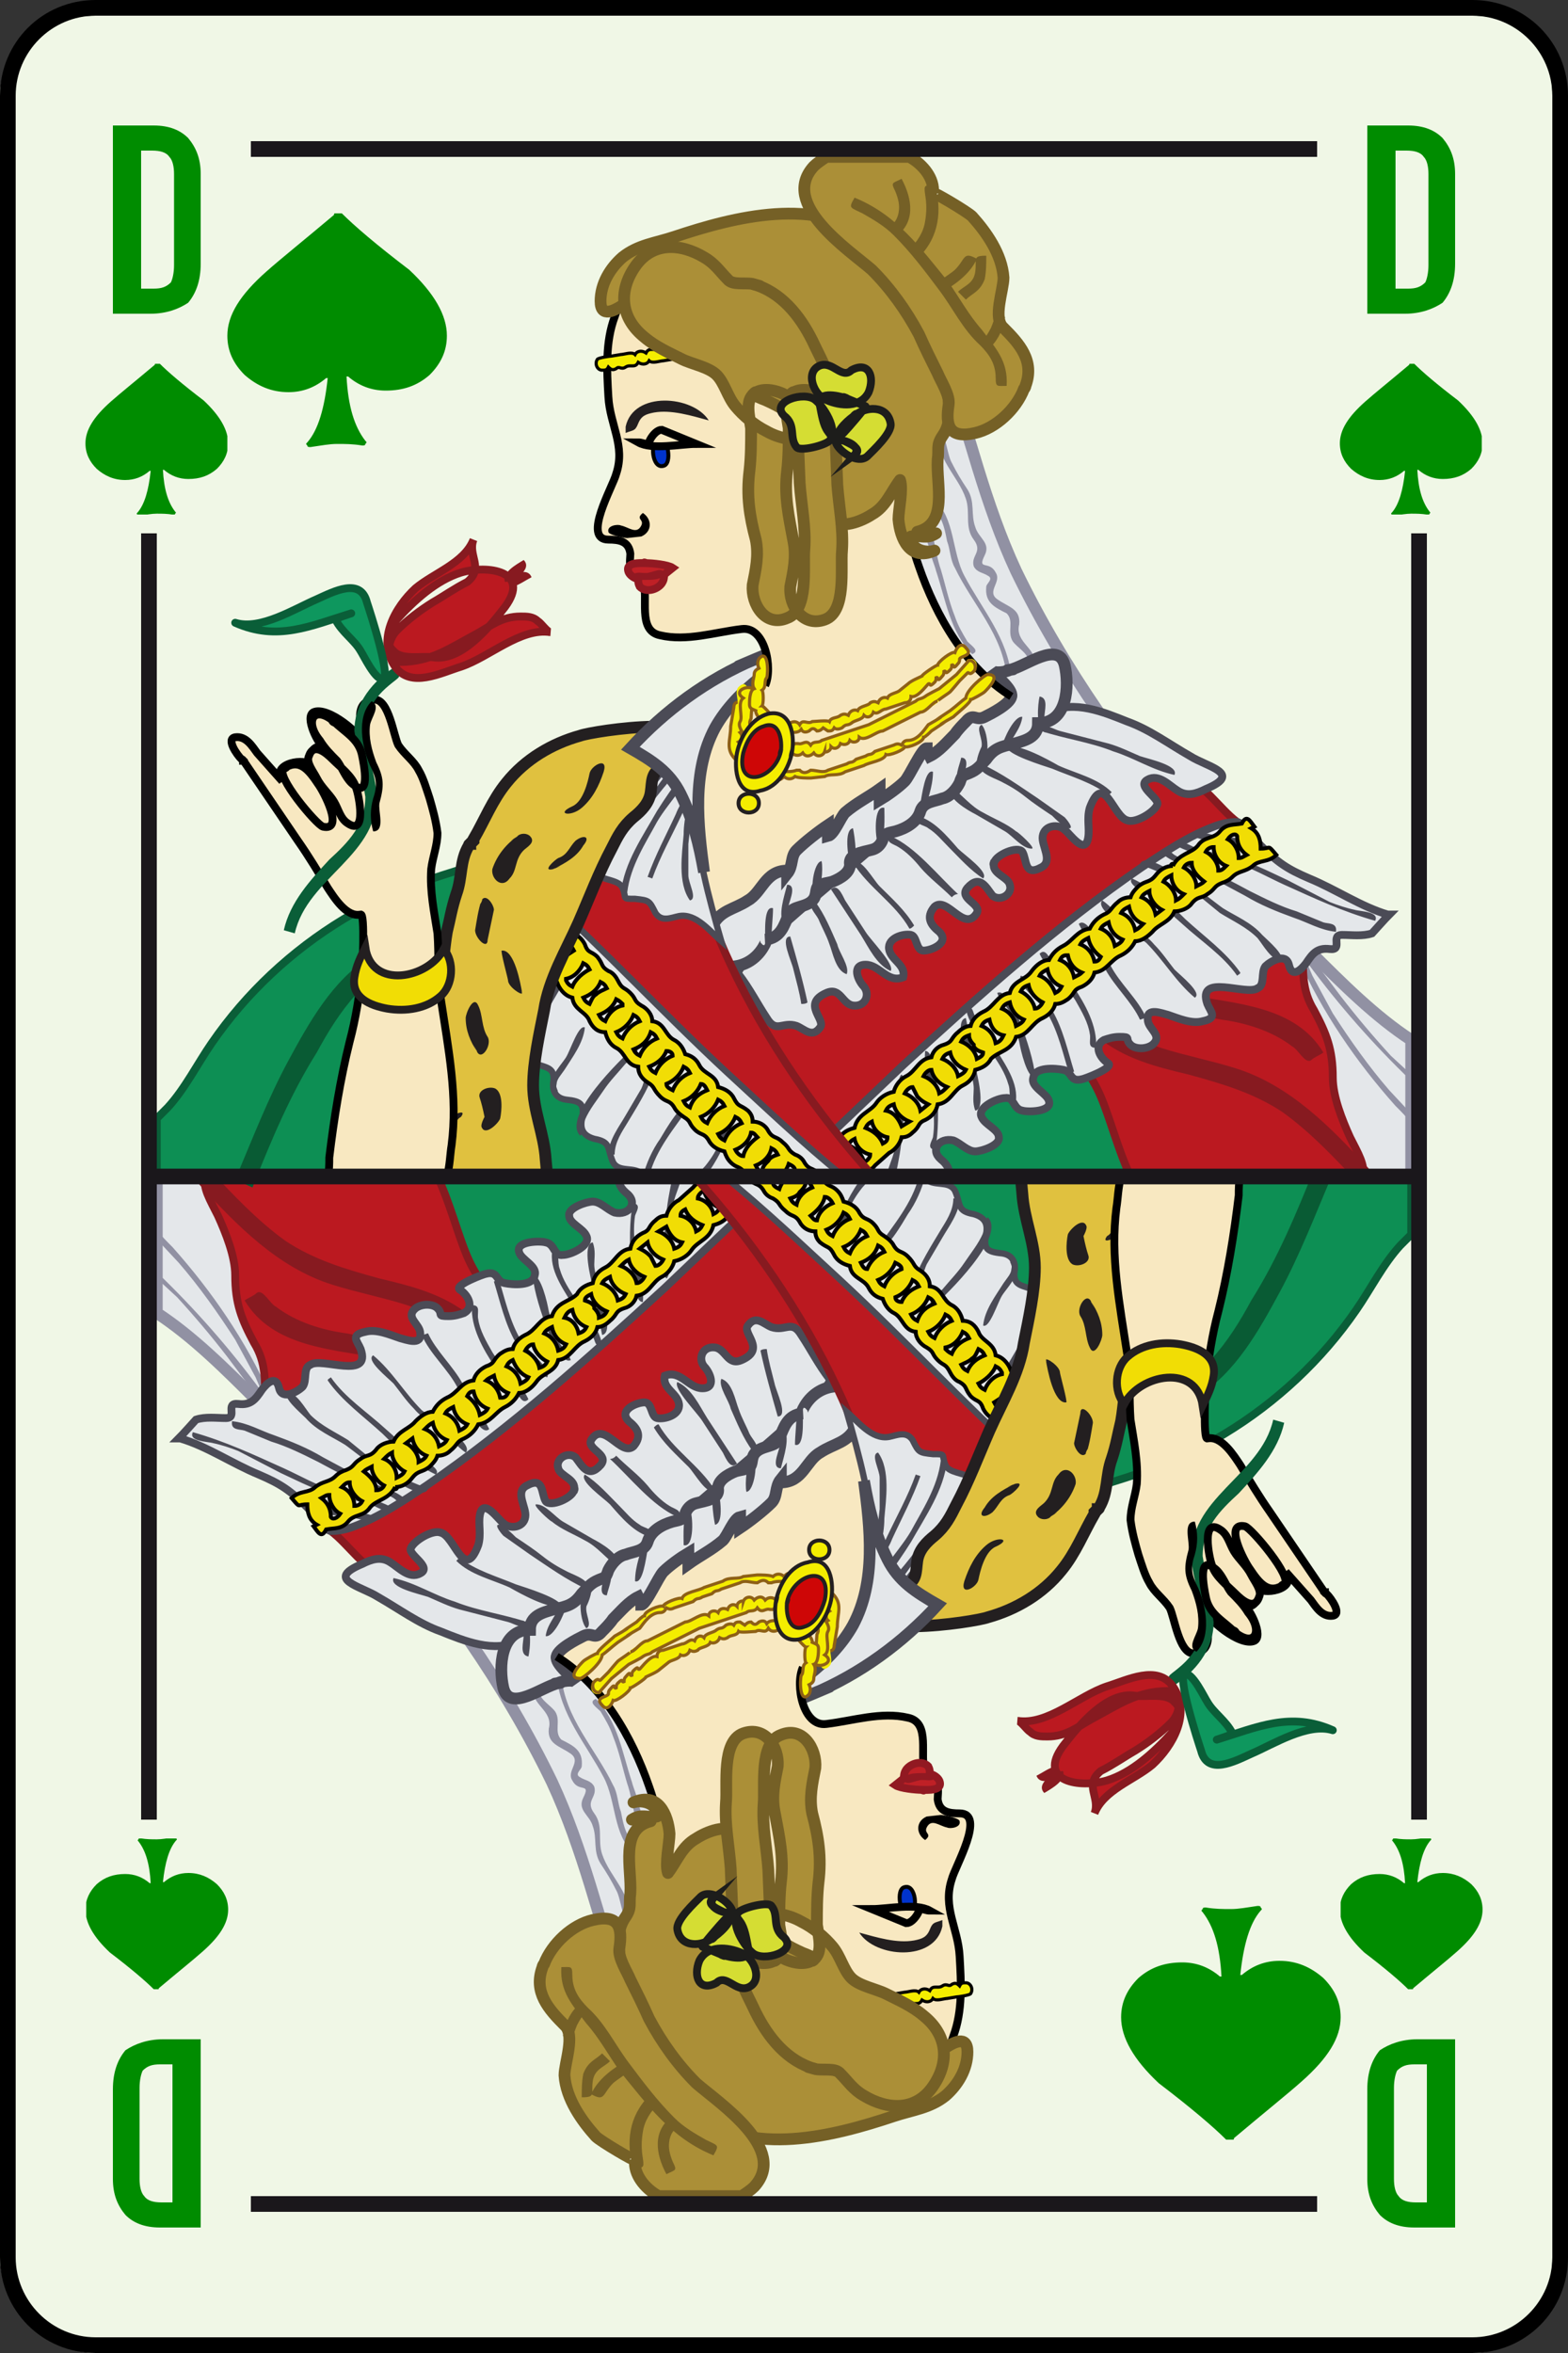 <svg xmlns="http://www.w3.org/2000/svg" xmlns:xlink="http://www.w3.org/1999/xlink" viewBox="0 0 100 150" enable-background="new 0 0 100 150"><rect x="0" y="0" width="100" height="150" fill="#333333" stroke="none"/><symbol viewBox="-7.3 -7.3 14.6 14.6"><path fill-rule="evenodd" clip-rule="evenodd" d="M1.7 2.6c-.7-.8-1-1.4-1.1-2 .6.1 1.3.4 2 1.1.7.6 1.4.9 2.1.9.7 0 1.3-.3 1.9-.8.5-.5.7-1.1.7-1.8s-.3-1.3-.8-1.9c-.5-.4-1.1-.7-1.8-.7s-1.4.3-2.1 1c-.8.7-1.4 1-2 1.1 0-1.4 0-2.5.1-3.3.2-1.5.6-2.5 1.1-3.2.1-.1.1-.1 0-.2 0-.1-.1-.1-.2-.1-.6.1-1.1.2-1.6.2s-1-.1-1.7-.2c-.1 0-.1 0-.2.1s-.1.1 0 .2c.6.7.9 1.7 1.1 3.1.1.9.2 2 .2 3.3-.5 0-1.2-.4-2-1-.7-.7-1.4-1-2.1-1-.7 0-1.3.3-1.9.8-.5.5-.7 1.1-.7 1.8s.3 1.3.8 1.8c.5.6 1.1.8 1.8.8s1.4-.3 2.1-.9c.8-.7 1.4-1 2-1.1-.1.6-.4 1.3-1.1 2-.6.8-.9 1.4-.9 2.1 0 .7.3 1.3.8 1.9.5.5 1.1.7 1.8.7s1.3-.3 1.9-.8c.4-.5.7-1.1.7-1.8s-.3-1.3-.9-2.1z"/></symbol><symbol id="a" viewBox="-7 -7.5 14.1 14.9"><path fill-rule="evenodd" clip-rule="evenodd" fill="#008C00" d="M5.9-2.9c-.8-.7-1.7-1-2.8-1-.9 0-1.7.3-2.4.9h-.1c.1-1.9.5-3.2 1.2-4.1.1-.1.1-.1 0-.2 0-.1-.1-.1-.2-.1-.6.1-1.1.1-1.6.1s-1-.1-1.7-.2c-.1 0-.2 0-.2.1-.1.1-.1.1 0 .2.7.8 1.1 2.2 1.3 4.1h-.1c-.7-.6-1.5-.9-2.4-.9-1.1 0-2 .4-2.8 1.1-.7.7-1.1 1.5-1.1 2.5 0 1.3.8 2.6 2.5 4.1.9.8 2.4 2 4.3 3.6 0 .1.1.2.2.2s.2 0 .3-.1c.8-.8 2.2-2 4.3-3.6 1.6-1.5 2.4-2.9 2.4-4.2 0-1-.4-1.8-1.1-2.5z"/></symbol><symbol id="c" viewBox="-4.6 -4.8 9.1 9.7"><use xlink:href="#a" width="14.1" height="14.9" x="-7" y="-7.5" transform="scale(.65)" overflow="visible"/></symbol><symbol id="e" viewBox="-40.2 -0.7 80.6 66"><g><path fill-rule="evenodd" clip-rule="evenodd" fill="#E4E7EA" stroke="#9191A3" stroke-width=".75" stroke-miterlimit="10" d="M40 8.7v-8.7h-22.7c-.2.1-.4.1-.4.2-.1.2-.2.4-.2.6-.4 1-.8 2-1.2 3.1-3 7.9-6 15.8-8.9 23.8-.9 2.3-1.8 4.7-2.6 7-.4 1.1-.7 1.4-.3 2.5l6.6 14.7c1.5-4.5 2.5-9 4.5-13.3 3-6.2 7.1-12 11.7-17.2 2-2.3 4.2-4.5 6.5-6.6.2-.2.3-.3.5-.4l.1-.1c2-2 4.1-4.1 6.4-5.6z"/><path fill="#9191A3" d="M40 6.5v-.4c-2.4 2.3-4.6 4.8-6.6 7.5-.1.1-.2.2-.3.4l-.4.6c.1.1.2.1.3.1.2 0 .3-.2.5-.4.2-.3.3-.6.5-.8l1.5-2c1-1.3 2.1-2.6 3.2-3.8l1.3-1.2zM40 4v-.6c-.3.4-.6.7-1 1.1-2.5 2.8-4.7 6-6.2 9.4.1.1.2.1.3 0 .1-.1.2-.2.3-.4l.3-.7 1.3-2.4c1.1-1.7 2.3-3.4 3.6-4.9l1.4-1.5zM16 32.5c-.4-.1-.3.1-.4.4-.1.5-.7.8-1 1.2-.4.6.1 1.3-.4 1.8-.8.4-1.4.7-1.3 1.7 0 .2.5.5.1.7-.3.2-.7.2-.9.6-.2.7.6.9 0 1.7-.6.8-.2 1.7-.5 2.6-.5 1.5-2 2.6-1.7 4.3.4 0 .5-1.5.8-2 .3-.6.6-1.1 1-1.7.5-.8.2-1.6.5-2.4.2-.7 1-1 .6-1.8-.5-1 .3-.3.7-1.1.4-.6-.6-1.2.1-1.7s1.5-.6 1.4-1.6c-.3-1.2 1.2-1.5 1-2.7zM12 33.3c-1.4 1.4-1.7 3.5-2.3 5.3-.1.4-.3.8-.4 1.3-.1.6-.9 2.2-.5 2.4.8-.9.8-2.5 1.2-3.6.3-1 .5-2 .9-3 .2-.6.5-1.1.8-1.6.3-.3.8-.6.3-.8zM14.2 31.8c-.2 2.7-2.2 4.7-3.3 7-.3.5-.3 1.2-.5 1.7-.1.5-.2 1.1-.5 1.6-.2.4-.7.6-.3 1 1.3-1.1 1.1-3.3 1.9-4.8 1.1-2.1 2.8-4 3-6.5h-.3z"/><path fill-rule="evenodd" clip-rule="evenodd" fill="#0D8F54" stroke="#0A5E38" stroke-width=".5" stroke-miterlimit="10" d="M24.5 0h-64.5v3.7l.7.7c1.1 1.2 1.9 2.8 2.8 4.1 2.2 3.2 5.1 5.9 8.4 7.9 2 1.2 4.1 2.1 6.3 2.8 2 .6 4.2 1.6 6.4 1 .1 0 .2 0 .3-.1.1-.7.6-1.2.8-1.9.3-1.1.1-2-.3-3.1-.6-1.5-1-2.6 0-4 1.8-2.4 4.6-4.2 7-5.9 1.6-1 3.1-2.2 5-2.5 1.4-.2 2.8.3 4.1.7 3.2.9 6.5 1.2 9.7 2 2.8.6 5.3 2.4 7.8 3.9 3.8 2.3 4.2-2.4 4.7-5 .3-1.3.8-2.9.8-4.3z"/><path fill="#095B34" d="M-33.9-.7l-1.1.5c1.1 2.6 2.1 5.2 3.4 7.6 1.3 2.4 2.8 5.1 5.2 6.6.2-.3.4-.6.6-1 0 0-1.4-1.2-1.5-1.4-1-1.1-1.8-2.4-2.5-3.7-1.7-2.7-2.9-5.6-4.1-8.6z"/><path fill-rule="evenodd" clip-rule="evenodd" fill="#F8E8C1" d="M7.2 33c1.9-.2 3.8-.8 5.6-1.5 1.4-.5 2.4-1.6 3.8-2 1.4-.4 3.3-.7 4.3-1.9s1.3-3 1-4.5c-.3-1.5-.3-3.1-.9-4.5-.7-1.5-1.8-2.7-3.1-3.6-2.8-2-6.3-3-9.6-3.8-4.1-1.1-8.2-1.2-12.3.3-3.1 1.2-6.4 3.3-6.9 6.8-.5 3.7 1.5 7.6 4.2 10 2.8 2.5 6.2 4.8 10 4.8 1.4.1 2.7 0 3.9-.1 1-.1-.5 0 0 0z"/><path fill-rule="evenodd" clip-rule="evenodd" fill="#BB1920" stroke="#871A20" stroke-width=".5" stroke-miterlimit="10" d="M36.9 0h-14.8c-.8 1.7-1.3 3.7-1.9 5.1-.6 1.4-1.6 2.8-3.1 3.5-1.6.7-3.3-.6-4.6-1.5-2.7-1.7-4.8-4.6-7.8-5.8-1.5-.6-3.2-.2-4.2 1.2-.3.5-.4 1.2-.7 1.9-.2.8-.7 1.6-1.1 2.3-1.6 3.1 2.1 6.1 4.6 7.3 1.6.8 3.3 1.3 4.8 2.3 1.6 1 2.4 2.6 3.5 4.1 2.1 3.1 5.8 4.4 9.4 5 1.4.2 2.9.5 4.3.1 1.5-.4 2.4-2 3.6-2.9 1.5-1.1 1.6-2.4 2.5-3.9.8-1.5 1.7-2.3 1.7-4.1 0-1.5-.1-2.7.7-4 .8-1.5 1.2-2.5 1.2-4.3 0-1.2.6-2.7 1.1-3.8.5-1 1-1.8.8-2.5z"/><path fill="#871A20" d="M36.6-.4c-1.5 1.6-3 3.2-4.8 4.5-1.8 1.2-3.8 1.8-6 2.4-2.1.5-4.1 1-5.8 2.4-.7.5-1.3 1.1-1.9 1.7 0 .1 1 1 .7 1 .9-.2 2.1.4 2.9.6 1.3.3 2.8-.3 4-.6 3.1-.6 6.9-.7 8.7-3.7-.3-.2-.6-.3-.8-.5-.4-.2-.8.7-1.2.9-1.3 1-3 1.5-4.5 1.7-1.5.3-3 .5-4.6.8-1.3.2-2.2-.1-3.4-.3 2.6-2.4 5.7-2.6 8.9-3.6 3.5-1.1 6.1-3.8 8.5-6.4-.1-.3-.4-.6-.7-.9z"/><path fill-rule="evenodd" clip-rule="evenodd" fill="#E4E7EA" stroke="#4B4B56" stroke-width=".5" stroke-miterlimit="10" d="M38.6 16.7c-.2-.2-1.1-1.2-1.1-1.2-.6-.2-1.3-.1-1.9-.1-.8 0 .1-1-.8-.9-.8.1-1.1-.3-1.5-.9-.3-.4-.9-1-1.1-.1-.2.8-1.2.2-1.5-.1-.3-.4 0-1.2-.5-1.4-.7-.5-3.9 1-3.2-1 .2-.5.7-.9-.3-1.1-.7-.2-1.6.2-2.2.4-.4.1-1.4.5-1.3-.3 0-.6 1-1 .3-1.6-.4-.3-1.1-.3-1.4 0-.4.4.1.5-.7.5-.4 0-.7-.1-1-.2-.7-.4-.2-1.2.3-1.5.3-.3-1.6-1-1.7-1-.8-.2-.6.5-1.2.6-.5.1-1.8.2-1.9-.5-.2-.6.9-1 1-1.5.2-.7-1.4-.7-1.7-.6-.6.1-.5.9-1.1.8-.5 0-1.8-.6-1.5-1.2.2-.5 1.1-.8 1.1-1.3.1-.5-1.1-.9-1.5-.9-.5 0-.9.5-1.4.7-.9.2-1.5-.6-.8-1.2.5-.4.6-.8.5-1.1h-7.4v1.7c0 .7-.1 1.1.4 1.5l4.1 3.9c4.8 4.4 9.8 8.9 15.2 12.6 1.5 1 3 2 4.6 2.6.5.2 1 .3 1.5.3.5-.1 1.1-1.1 1.5-1.5 1.1-1.1 1.7-1.5 3.1-2.1 1.7-.7 3.3-1.8 5-2.3h.1zM13.4 20c-.2-.7.9-.9 1-1.4.2-.6-.6-1.1-1.1-.7-.4.5-.8 1.4-1.6.5-.6-.7.9-1 .6-1.6-.8-1.3-1.9 1.1-2.7.4-.6-.7-.2-1.2.3-1.6.7-.7-.5-1.2-1-1.2s-.4.9-.8 1c-.5.1-1.5-.2-1.4-.9.1-.7 1.1-1 .9-1.8-1-.4-1.5.8-2.4.8-.9 0-.5-1-.1-1.4.4-.5.1-1.3-.7-1.2-.7.1-.8 1.2-1.7.8-1.6-.7 0-1.7-.4-2.2-.5-.7-1-.1-1.5.1-.9.3-1.3-.5-1.9.5-.6.9-1.1 1.9-1.8 2.8-.4.5 5.5 5.4 6.2 6 3.1 2.7 6.2 5.3 9.5 7.8 1.3 1 2.6 2.2 4.1 2.9 1.6.8 3.5 0 5-.6 1.4-.5 2.6-1.4 4-2.2 1.1-.7 3.4-1.1 1-2.1-.6-.3-1.2-.5-1.8-.1-.5.3-1.2 1.1-1.9.7-.8-.4.8-1.2.6-1.6-.2-.5-1.4-1.2-1.9-1-.9.2-1.5 3.2-2.4.8-.2-.7 0-1.3-.1-1.9-.2-1.2-1.2.3-1.5.5-.4.4-1.3.3-1.4-.4-.1-.6.7-1.6-.1-2-1.1-.6-.9.5-1.2 1-.3.4-1.7-.2-1.8-.7-.1-.3 0 .2 0 0z"/><path fill-rule="evenodd" clip-rule="evenodd" fill="#E4E7EA" stroke="#4B4B56" stroke-width=".75" stroke-miterlimit="10" d="M14.4 32.3c1 .2 3.1 1.9 3.5.3.3-1.3.2-3.7-1.7-3.7 0-.9-.8-1.1-1.5-1.3-.9-.2-1.3-.3-1.8-1-.3-.3-.5-.6-.9-.8-.6-.3-.6-.1-.8-.7-.2-.4-.6-.9-1.1-1-.5-.2-1.2-.2-1.4-.8-.2-.7-.9-1.1-1.6-1.3-.4-.1-.7-.1-.8-.5-.1-.3-.3-.5-.5-.6-.4-.2-1.6-.2-1.6-.9.1-.6-.6-1-1.1-1.2-.3-.1-.7-.1-.9-.3-.2-.1-.1-.5-.3-.8-.4-.6-1.4-.4-1.6-1-.3-.7-.5-1.5-1.5-1.6.2 0-.2-.6-.2-.6-.4-.6-1-1-1.7-1.1-1.3-.3-2 1.5-1.5 2.5.5 1.1 1.4 1.1 2.3 1.7.9.5 1.1 1.9 2.5 1.9v-.2c.4.5.2 1.1.6 1.5.5.5 1.4 1.2 2 1.6v-.7c.4.1.8 1.2 1.1 1.5.7.6 1.5 1 2.2 1.5v-.7c.5.3 1.2.8 1.6 1.2.3.3 1.1 2.1 1.4 2.1 0-.2.1-.3.2-.5.6.3 1.1.9 1.6 1.4.2.3.5.6.7.8.5.6.6 0 1.2.3.4.2 1.6.8 1.7 1.3.1.5-1 1.3-1.3 1.7.2-.3 1.1-.1 1.2 0 .7.1-.6-.1 0 0z"/><path fill="#4B4B56" d="M15.8 20.9c-.6 0-1.2.8-1.7 1.1l-1.9 1.1c-.4.2-2 1.1-1.5 1.7.7-.5 1.2-1.2 2-1.6.7-.4 1.5-.7 2.1-1.2.1 0 1.3-1.1 1-1.1zM18.2 22.2c-.3 0-.9.6-1.1.8-.6.4-1.2.8-1.7 1.2-.5.4-1 .7-1.6 1-.4.2-1.6.6-1.2 1.1 1.3-.6 2.4-1.4 3.6-2.2l1.7-1.2c.1-.1.6-.7.3-.7zM20.7 24.3c-1 .8-2.4 1.2-3.6 1.7-.6.2-2.9.9-2.9 1.4.8.2 2.6-.8 3.3-1.2 1.1-.5 2.5-.8 3.4-1.7l-.2-.2zM24.9 25.6c-1.4.3-2.6 1.1-3.9 1.5-1.5.6-3.1.8-4.6 1.3.1.6.8.1 1.2 0l3.1-.8c.7-.2 1.3-.5 2-.8.6-.2 2.5-.6 2.2-1.2zM12.7 19c-.8.5-1.5 1.3-2.2 2-.4.4-.8.9-1.3 1.2-.2.2-1.1.3-.8.8 1.1-.2 2-1.3 2.7-2.1.4-.4 2-1.5 1.6-1.9zM10.7 17.8c-.7.7-1.4 1.2-2 1.9-.4.5-.9 1-1.4 1.3-.3.2-.9.3-.5.7 1.6-.7 3-2.5 4.3-3.7-.2 0-.3-.1-.4-.2zM8 15.8c-.9 1.6-2.6 2.6-3.6 4.2.5.4 1.3-1.1 1.7-1.5.8-.8 1.6-1.5 2.2-2.5-.1-.1-.2-.2-.3-.2zM4 12.9c-.7.2-.9 1.4-1.1 1.9-.2.6-.5 1.1-.7 1.6-.2.4-.8.9-.2 1.1.6-.8 1-1.8 1.4-2.7.1-.5.8-1.4.6-1.9zM1.1 11c-.1.7-.3 1.4-.5 2.2-.1.5-.9 2.1-.2 2.1.4-1.4.8-2.8 1.1-4.2-.1-.1-.3-.1-.4-.1zM6.8 13.1c-.9.4-1.4 1.5-1.9 2.3l-1.9 2.9c.4.4.7-.3.9-.7l1.3-2c.3-.5 1.9-2.1 1.6-2.5zM16.7 28.3c-.7.1-.5 1.9-.4 2.3.6-.1.3-.9.3-1.4.1-.4.2-.5.1-.9zM14.3 27.3c-.1 0-.2 0-.4.1.1.5.8 2 1.3 1.9-.1-.8-.7-1.3-.9-2zM12.3 26c-.1.4.1 1 .3 1.4.1.5-.4 1.2 0 1.4.5-.5.6-2.8-.3-2.8zM11.2 25.1c-.4.3 0 1.1.1 1.6.7 0 .1-1.3-.1-1.6zM8.9 23.1c-.1 0-.2.1-.4.1l.2.6c.1.5.3 2.2.8 2 0-1-.4-1.9-.6-2.7zM6 21.2c-.2.4-.3 2.5.4 2.3 0-.5.1-2.2-.4-2.3zM4.2 19.8c-.1.6-.4 2.3.2 2.4.1-.5.4-2.3-.2-2.4zM2 17.8c-.4.3-.1 2.3.4 2.3.1-.5 0-1.9-.4-2.3zM0 16c-.4.7 0 1.8.2 2.6.6 0 .2-.9.1-1.3s.2-1.2-.3-1.3zM-.8 15.1h-.4c0 .5-.1 2.2.5 2 0-.6-.1-1.3-.1-2zM31.7 13.7c-.7.2-1.1 1-1.5 1.5-.7.7-1.6 1.1-2.4 1.6l-2.2 1.8c-.9.5-1.9.9-2.9 1.3.4 1.2 4.7-2.4 5.3-2.8.8-.5 1.8-.9 2.5-1.7.4-.4 1.5-1.3 1.2-1.7zM37.7 16.3c-2.1.6-3.8 1.4-5.8 2.3-1.1.5-2.1 1.1-3.2 1.4-1.3.3-2.6.5-3.7 1.1.1.6 1-.1 1.4-.2l1.9-.5c1.4-.3 2.5-.9 3.8-1.5l2.7-1.4c.5-.2 1.1-.4 1.6-.5.3-.1 1.6-.1 1.3-.7zM35.2 15.6c-1 .1-1.8.6-2.7.9-1.1.4-2.1.8-3.1 1.4l-2.8 1.5c-.9.4-1.9.6-2.6 1.3.3.5.6 0 .9-.2.5-.3 1.1-.5 1.7-.7 1-.5 2-1 3.1-1.6 1-.5 2-1 3-1.3l1.7-.7c.3-.1.9 0 .8-.6zM30.2 21.1c-1.3 0-2.7.1-3.9.5 0 .6 1.1.1 1.5.1.5-.2 2.6 0 2.4-.6zM28.9 12.8c-.9 1.3-2.3 2.2-3.5 3.3l-1.8 1.6c-.4.3-1.8.9-1.4 1.3 1.3-.6 2.4-1.6 3.4-2.6 1.2-1.1 2.6-2.1 3.5-3.4 0-.1-.1-.1-.2-.2zM22.7 10c-.5 1.1-1.6 2.1-2.2 3.2-.6 1-1.2 1.9-1.7 2.9.6.6 1.7-2.1 2-2.6.6-1.2 1.8-2.2 2.3-3.4-.2 0-.3-.1-.4-.1zM26.2 11.4c-1.2 1-2 2.4-3.1 3.5-.5.4-3.4 2.1-2.8 2.7.6-.4 1-1 1.5-1.4.6-.4 1.3-.8 1.8-1.4.5-.5.9-1.1 1.3-1.6.4-.4 1.8-1.5 1.3-1.8zM19.9 8.2c-.6 0-.3.5-.4.9-.1.7-.5 1.4-.9 2.1-.6 1-1.8 1.9-2.3 3 .4.4.6-.3.9-.6l1.2-1.4c.8-1.2 1.6-2.6 1.5-4zM16 6.3c-.5 0-.9 1.7-1 2.3l-.5 1.7c-.2.5-.7.8-.9 1.4.9.5 2.5-4.5 2.4-5.4zM12.2 4.2c-.2.5-.1 1-.1 1.4 0 .6-.3 1.2-.4 1.8-.2.6-.8 2.6-.1 2.7l.6-3.1c.1-.4.7-2.7 0-2.8zM14.8 4.9c-.6 0-.3.5-.5 1-.2.7-.6 1.3-1 1.9-.6.9-1.5 1.8-1.7 2.9.5.2.4-.2.6-.5.3-.6.7-1.2 1.1-1.7.6-1.1 1.6-2.3 1.5-3.6zM18.2 6.5c-.4 1.3-.7 2.7-1.4 3.9-.3.6-2 1.8-1.7 2.4.8-.2 1.7-1.5 2-2.2.7-1.2 1-2.6 1.4-3.9l-.3-.2zM9.6 1.7c-.5.1-.2.5-.1.8.1.7.1 1.5-.1 2.3-.1 1-.5 2.1-.4 3.2.9.1 1-5.4.6-6.3zM6.5 0l.1.3c.2.7.5 1.2.5 1.9 0 .6 0 4.1.4 4.3.7-.8 0-3 0-4 0-.5-.2-1.6-.4-2.5h-.6z"/><path fill-rule="evenodd" clip-rule="evenodd" fill="#F1DD05" stroke="#000" stroke-width=".25" stroke-miterlimit="10" d="M30.4 20.9c0 .5-.1 1-.6 1.3l.2.1c-.3.4-.5.8-.8.2-.5-.1-1 0-1.4-.5-.4-.5-1-.3-1.4-.9-.4-.5-1.2-.5-1.6-1.3.1.3-.3 0 0 0-.4 0-.8-.2-1.1-.6-.4-.5-.6-.3-1.1-.7-.2-.2-.4-.4-.5-.7-.3 0-.6-.1-.8-.3-.5-.4-.4-.6-.9-.8-.4-.2-.7-.5-.9-.9-.8-.1-1.1-.8-1.7-1.1-.4-.2-.7-.5-.9-.9-.4 0-.8-.3-1.1-.7-.4-.6-1.2-.6-1.4-1.4-.8-.1-1-.9-1.7-1.2-.4-.2-.7-.5-.8-.9-.3 0-.6-.2-.8-.4-.5-.4-.3-.6-.9-.8-.4-.1-.7-.4-.8-.8-.8-.1-1-.9-1.6-1.2-.4-.2-.7-.6-.8-1-.5-.1-.9-.4-1.1-.7-.4-.6-1.2-.7-1.4-1.6-.4-.1-.8-.3-1-.7-.3-.5-.3-.3-.8-.7-.4-.3-.7-1-.5-1.6v-.1h.9c-.2.2-.3.6-.1 1l.3.3c.1-.5.5-.9 1-1 0-.1-.1-.2-.2-.2h.9c.2.3.5.2.8.6l.9.8c.4.2.7.6.8 1 .3 0 .5.1.7.3.5.4.3.6.8.8.4.2.7.5.8 1 .8.1 1 .9 1.6 1.2.4.2.7.5.8 1 .4.1.8.3 1 .7.5.5 1.3.5 1.6 1.4.8.1 1 .9 1.7 1.2.4.2.7.5.8.9.3 0 .5.1.8.3.5.4.3.6.9.8.4.2.7.5.8.9.8.1 1 .8 1.7 1.1.4.2.7.5.9.9.4 0 .8.3 1.1.6.4.5 1.1.6 1.4 1.3.4 0 .9.2 1.1.5.4.5.6.3 1 .6.5.3.4.5.9.7.3.1.5.2.7.4.4.4.8.3 1.3.7.4.4 1 .2 1.5.7-.6.7-.3.4-1 .4zm-25.3-20c-.1.5-.5.9-1 1.1.1.2.2.3.4.4.1-.5.5-.9 1-1 0-.2-.2-.4-.4-.5zm1.2 1.2c-.2.5-.6.8-1.1 1 .1.2.2.3.4.4.1-.5.5-.9 1-1 0-.2-.1-.3-.3-.4zm1.2 1.1c-.2.5-.5.9-1 1 .1.2.2.3.5.4.1-.5.5-.9 1-1.1l-.5-.3zm1.2 1c-.1.5-.5.9-1 1.1.1.2.3.4.5.4l.3-.6.1-.1c.2-.2.4-.3.6-.4l-.5-.4zm1.2 1.1c-.1.5-.5.9-1 1.1.1.2.3.4.5.4.1-.5.5-.9 1-1.1-.2-.2-.3-.3-.5-.4zm1.2 1.1c-.1.5-.5.9-1 1.1.1.2.2.3.5.4.1-.5.5-.9 1-1.1-.1-.2-.3-.3-.5-.4zm1.2 1.1c-.1.5-.5.9-1 1.1.1.2.2.3.5.4 0-.2.1-.4.3-.6v-.1c.1-.2.3-.3.6-.4 0-.2-.2-.3-.4-.4zm1.2 1c-.1.5-.4.9-.9 1.1.1.2.2.3.5.4.1-.5.4-.9.9-1-.1-.2-.2-.4-.5-.5zm1.3 1.1c-.1.5-.4.9-.9 1.1.1.2.2.3.5.4.1-.5.4-.9.9-1.1-.1-.2-.3-.3-.5-.4zm1.2 1.1c-.1.5-.5.9-.9 1.1.1.2.2.3.5.4.1-.5.5-.9.9-1.1-.1-.2-.3-.4-.5-.4zm1.3 1c-.2.5-.5.9-1 1.1.1.2.3.3.5.4.1-.5.4-.9.9-1.1-.1-.2-.2-.3-.4-.4zm1.2 1c-.1.5-.4.9-.9 1.1.1.2.2.3.4.3h.1c.1-.5.4-.9.9-1.1-.1-.1-.3-.2-.5-.3zm1.7 1.3c-.1-.2-.2-.3-.4-.3-.1.5-.4.9-.9 1.1.1.2.3.3.5.4.1-.5.4-.9.8-1.2zm.9.7c-.1.5-.4.9-.9 1.1.1.2.3.3.5.4.1-.5.4-.9.9-1.1-.1-.2-.3-.3-.5-.4zm1.3 1c-.1.5-.4.9-.9 1.1.1.2.3.3.5.4.1-.5.4-.9.9-1.1-.2-.2-.3-.3-.5-.4zm1.3 1c-.1.5-.4.9-.9 1.1.1.2.3.3.5.4 0-.5.4-1 .8-1.2l-.4-.3zm1.3.9c0 .5-.4 1-.8 1.2.1.2.3.3.5.4 0-.5.3-1 .8-1.2-.2-.2-.3-.3-.5-.4zm1.3.9c0 .5-.4 1-.8 1.2.1.2.3.3.5.3 0-.5.4-.9.8-1.2-.1-.1-.3-.2-.5-.3zm1.4 1c0 .5-.4 1-.8 1.2.1.2.3.3.5.3 0-.5.3-1 .8-1.2-.2-.2-.3-.3-.5-.3zm1.3.8c0 .5-.3 1-.7 1.2.2.3.5.4.6.2 0-.5.2-.9.6-1.2-.2-.1-.3-.2-.5-.2z"/><path fill-rule="evenodd" clip-rule="evenodd" fill="#BB1920" stroke="#871A20" stroke-width=".5" stroke-miterlimit="10" d="M5.7 0h-6.8c-1 .9-1.8 2-2.7 2.8-1.4 1.3-3.3 1.6-4.8 2.6-1.7 1.2-3.2 3.1-4.7 4.6-1.3 1.2-3 2.8-3 4.8 0 1.2.5 2.4.9 3.5.3 1 .6 2 1 3 .8 1.9 2.4 3.1 3.9 4.3.8.6 1.5 1.1 2.6 1.1.3 0 2.3-.3 2.5.1v-.1c-1.3-4.4.1-9.2 2-13.2 2.3-4.9 5.5-9.5 9.1-13.5z"/><path fill-rule="evenodd" clip-rule="evenodd" fill="#E4E7EA" stroke="#4B4B56" stroke-width=".4" stroke-miterlimit="10" d="M-1.9 31.8l2.2 1.4-1.9-1.4c-.7-.6-1.3-1.4-1.9-2.1-1.5-1.7-2.2-3.8-2.2-6.1.1-2.9.9-5.8 1.7-8.6-.7.6-1.6 1.8-2.7 1.6-.5-.1-1.1-.4-1.5.2-.4.8-.4.8-1.3.9-.9 0-.5 0-.8.7-.2.5-1.2.5-1.6.8-1.2.9.7 2.5 1.3 3.2 2.9 3.2 5.1 7 8.7 9.4.8.5-.5-.3 0 0z"/><path fill="#4B4B56" d="M-10 18.1h-.4c.2 1.9 1.4 3.6 2.3 5.2.5.8 1 1.5 1.5 2.2.3.4.5 1.9 1 1.8.1-1.7-1.7-3.3-2.5-4.7-.7-1.3-1.7-2.8-1.9-4.5zM-8.4 19l-.3.1c.5 1.4 1.2 2.7 1.8 4 .3.8 1 1.6 1.1 2.4.1.5-.1 2 .5 1.9-.1-3.1-2.1-5.6-3.1-8.4zM-6 17.6c-.8 1.1-.5 3-.4 4.2 0 .6.1 1.1.2 1.7.1.5-.1 1.4.5 1.3l-.4-3.6v-2c0-.5.6-1.5.1-1.6zM-11.6 20.7l-.3.1c.4.9 1.2 1.4 2 1.9.7.5 1.2 1.3 1.7 2s1 1.4 1.6 2c.4.4 1.7 2.2 2.1 1.8-.9-1.4-2.3-2.6-3.4-4-.5-.6-.9-1.3-1.5-1.8-.8-.6-1.8-1-2.2-2z"/><path fill-rule="evenodd" clip-rule="evenodd" fill="#E4E7EA" stroke="#4B4B56" stroke-width=".4" stroke-miterlimit="10" d="M3.8 0h-12.8v.1c-.5.6-1.5.1-1.9.8-.4.9-.1 1.3-1.2 1.5-.7.2-.9.6-.8 1.2.2 1 0 1.2-1 1.3-.7.1-.9.6-.8 1.2.1 1-.7.8-1.3 1.2-.4.2-.5.9-.7 1.2-.3.5-.7.8-1.2 1-.3.2-.6.4-.5.8.1.7-.1.9-.6 1.3-2.1 1.5 2.3 5.8 3.3 6.7 4.2-3.8 8-7.9 12.1-11.7 2.4-2.2 4.8-4.5 7.4-6.6z"/><path fill="#4B4B56" d="M-16.7 7.4c-.4.5.6 2.1.8 2.6.3.5 1.2 2.8 1.8 2.3-.6-1.1-1.3-2.1-1.7-3.2-.3-.5-.4-1.4-.9-1.7zM-14.5 5.2c-1.1.5.3 1.9.6 2.4s.8 2.1 1.2 1.9c-.1-1-.8-1.9-1.3-2.7-.2-.3-.5-.6-.5-.9-.1-.4.2-.3 0-.7zM-13 2.6c-1.2 1.2 2.6 4.9 3.5 5.7.5-.3-.3-.8-.6-1.1-.5-.6-1-1.1-1.4-1.7-.4-.6-.9-1.2-1.2-1.9-.2-.5.1-.6-.3-1zM-10.8 1.4h-.4c0 .9.7 1.8 1.1 2.5l1 1.7c.2.4.3 1.3.8 1-.4-1.1-1.1-2.2-1.7-3.2-.3-.5-.8-1.2-.8-2zM-6 4.5c-.9-1.3-2.2-2.8-2.6-4.5h-.4c.2.8.6 1.7 1.1 2.4.3.5 1.5 2.6 1.9 2.1zM-3.5 3.2c-.2-1.2-.8-2.2-1.5-3.2h-.5c.1.2.3.5.5.7.4.5.7 1 .9 1.5.1.3 0 1.2.6 1zM-2.9 0l.4.4c.1-.1.1-.2.1-.4h-.5z"/><path fill-rule="evenodd" clip-rule="evenodd" fill="#F1DD05" stroke="#000" stroke-width=".25" stroke-miterlimit="10" d="M2.4 0l-.2.2c-.4.4-.6.2-.9.7-.1.2-.3.4-.6.5-.5.3-.3.4-.8.8-.4.4-.6.2-.9.7-.2.4-.6.6-1 .6 0 .3-.1.5-.3.7-.5.4-.6.2-.9.8-.2.4-.6.6-1 .7-.1.8-.9.8-1.2 1.4-.2.4-.5.6-.9.7-.1.3-.3.7-.7.9-.6.3-.6 1.1-1.4 1.2 0 .4-.3.8-.7 1-.5.3-.3.4-.7.8-.4.4-.5.2-.8.8-.1.2-.3.5-.6.6-.5.3-.3.4-.7.9-.4.4-.6.2-.8.8-.2.4-.5.6-.9.8 0 .2-.1.4-.3.6v.1c-.4.4-.5.2-.7.8-.2.4-.5.7-.9.8-.1.7-.7 1.3-1.4 1.3-1.5 0-2.2-2.1-.9-2.8.5-.3.3-.5.6-.9.4-.5.5-.3.8-.9.2-.4.5-.7.9-.8 0-.3.1-.5.3-.8.4-.5.6-.2.8-.8.2-.4.5-.7.9-.8.1-.8.9-.9 1.1-1.5.2-.4.5-.7 1-.7.1-.4.3-.8.7-1 .6-.3.6-1.1 1.4-1.2 0-.5.3-.8.6-1 .5-.3.3-.4.8-.9.4-.4.6-.2.9-.7.1-.2.3-.4.6-.6.5-.3.3-.4.7-.8.4-.4.6-.2.9-.7.2-.4.6-.6 1-.7.1-.3.2-.5.4-.7.4-.4.6-.2.9-.7 0-.1.1-.2.1-.2h2.2c.2.2.4.5.5.8.2-.1.4-.2.4-.4-.2-.1-.4-.2-.5-.4h2.2zm-19.9 17c-1.3.6.7 2.3 1.1.9-.5-.1-.9-.5-1.1-.9zm1-1.3c-.2.1-.3.2-.4.5.5.1.9.5 1.1.9.2-.1.3-.2.3-.4v-.1c-.4-.1-.8-.4-1-.9zm1-1.2c-.2.1-.4.2-.4.5.5.1.9.5 1.2.9.1-.1.3-.2.3-.4-.5-.2-.9-.6-1.1-1zm1.4-.6c-.2-.2-.3-.4-.4-.6-.2.1-.3.2-.4.5.5.1.9.5 1.1 1 .2-.1.3-.2.4-.4-.3-.2-.5-.3-.7-.5zm.6-1.8c-.2.1-.3.2-.4.4v.1c.5.1.9.5 1.1 1 .2-.1.3-.2.4-.4-.4-.2-.9-.6-1.1-1.1zm1.1-1.1c-.2.1-.3.2-.4.4.5.2.9.5 1.1 1 .2-.1.3-.2.4-.4-.2-.1-.5-.2-.7-.4-.2-.1-.3-.4-.4-.6zm1-1.1c-.2.1-.3.2-.4.4.5.2.9.5 1.1 1 .2-.1.3-.2.4-.3v-.1c-.5-.1-.9-.5-1.1-1zm1.1-1.1c-.2.1-.3.2-.4.4.5.2.9.6 1.1 1.1.2-.1.3-.2.4-.4-.5-.2-.9-.6-1.1-1.1zm1.1-1.1c-.2.1-.3.2-.4.4.5.2.9.5 1.1 1.1.2-.1.3-.2.4-.4-.5-.2-.9-.6-1.1-1.1zm1-1.1c-.2.1-.3.2-.4.4.5.2.9.5 1.1 1 .2 0 .4-.1.4-.3-.5-.2-.9-.6-1.1-1.1zm1.1-1.1c-.2.1-.4.2-.4.4.5.2.9.6 1.1 1.1.2-.1.3-.2.4-.4-.5-.2-.9-.6-1.1-1.1zm1.1-1.1c-.2.1-.3.2-.4.4.5.2.9.6 1.1 1.1.2 0 .3-.2.4-.4-.5-.2-.9-.5-1.1-1.1zm1.1-1c-.2.1-.3.2-.4.4.5.2.9.6 1.1 1.1.2-.1.3-.2.4-.4-.5-.2-.9-.6-1.1-1.1zm1.1-1.1c-.2.1-.3.2-.4.4.5.2.9.6 1.1 1.1.2-.1.3-.2.4-.4-.5-.2-.9-.6-1.1-1.1zm1.2-1c-.2 0-.4.2-.5.4.5.2.9.6 1 1.1.2 0 .3-.2.4-.3-.4-.3-.8-.7-.9-1.2zm1.6-.3l-.1-.1c-.2-.2-.3-.4-.3-.6-.2 0-.3.2-.4.4.5.2.9.6 1 1.1.2-.1.3-.2.4-.4-.3-.1-.5-.2-.6-.4z"/><g fill-rule="evenodd" clip-rule="evenodd"><path fill="#E0C13F" stroke="#231F20" stroke-width=".75" stroke-miterlimit="10" d="M-5.6 27c-.5-.7-1.4-.6-2.1-.9-.8-.3-.7-.9-.8-1.6-.1-.7-.6-1.2-1.1-1.6-.7-.6-1-1.2-1.4-2-.8-1.5-1.4-3.1-2.1-4.7-.8-1.8-1.9-3.6-2.2-5.6-.3-1.5-.7-3.3-.7-4.8 0-1.6.7-3.1.8-4.7l.1-1.1h-8.4c.1.6-.2 1.3-.3 1.9-.1.7.2 1.5.3 2.2l.1 2.3c.1 1 .4 1.9.7 2.9.3 1 0 1.9.5 2.8.5 1 .5 2.4.7 3.5.2.8.3 1.5.6 2.4.4 1.1.2 2.1.8 3.1 0 0 0 .1.1.1 0 .1.1.1.1.1l.1.1v.1c.7 1.2 1.2 2.5 2.1 3.6 1.2 1.5 2.9 2.5 4.7 3 .8.3 9.2 1.6 7.4-1.1z"/><path fill="#231F20" d="M-17 21.7c.2.2.6.2.8 0 .4-.4-.2-.7-.4-.9-.6-.6-.4-1.3-.9-1.8-.5-.7-1.2 0-1.1.6.3.9.9 1.6 1.6 2.1.2.1-1-.7 0 0zM-14.7 19.6c-.8-.2.1.6.3.7.6.2.7.7 1.1 1.1.5.4 1 .3.5-.3-.4-.7-1.1-1.1-1.9-1.5-.1 0 1 .4 0 0zM-22.2 1.9c-.1.5.1 1.1.4 1.5.2.3 1.7 1.1 1.2.4-.2-.1-.3-.3-.5-.5-.2-.3 0-.7-.1-1 0-.2-.9-.8-1-.4 0 .4.1-.2 0 0zM-12.4 25.7c.1.5 1.2 1.1.9.1-.3-.9-.7-1.7-1.4-2.3-.7-.6-1.7-.4-.6.1.7.3 1 1.6 1.1 2.1zM-16.7 11.7c0-.2-.9.4-.9.8 0 .1-.5 1.9-.4 1.9.8.1 1.2-2.1 1.3-2.7 0-.1-.1.3 0 0zM-19.6 8c-.4.6-.7 1.3-.7 2.1 0 .3.5 1.5.8.8.3-.6.2-1.4.6-2 .3-.5-.4-1.6-.7-.9-.5.9.2-.3 0 0zM-19.4 5c-.2.5.6.8 1 .6.5-.3.4-1.4.3-1.9-.1-.3-1-1.2-1.2-.5 0 .2.1.4.2.6-.1.5-.2.9-.3 1.2zM-19.3 17.6c.3.5.8-.3.8-.6l-.4-1.9c0-.7-.8.1-.8.6.1.6.2 1.3.4 1.9.2.3-.2-.6 0 0z"/></g><path fill-rule="evenodd" clip-rule="evenodd" fill="#E4E7EA" stroke="#4B4B56" stroke-width=".75" stroke-miterlimit="10" d="M-1.8 33c1.2.5 2.5 1 3.9 1.1-2.4-1.3-5.1-3-6.5-5.5-1.5-2.8-1.1-6.2-.7-9.2-.3 1.7-.7 3.4-1.5 5-.7 1.4-1.8 2.1-3.2 2.9 2.2 2.4 4.9 4.4 8 5.7 1.5.6-3.1-1.3 0 0z"/><path fill-rule="evenodd" clip-rule="evenodd" fill="#F8E8C1" stroke="#000" stroke-width=".5" stroke-miterlimit="10" d="M-1.2 31.3c.5 1.1 0 3.8-1.5 3.6-1.7-.2-3.5-.8-5.2-.4-1.5.3-.7 2.5-1.1 3.4-.2.4-.5.5-.7.8-.2.3-.1.7-.1 1-.1.8-.7.9-1.4.9-1.7 0 .3 3.4.5 4.2.6 1.8-.4 3.1-.5 4.9-.1 1.7-.2 3.5.4 5.1.6 1.9 2.4 2.9 4.1 3.6 3.3 1.3 7 .4 10-1.3 1.4-.8 1.7-1.8 2.3-3.2.6-1.6 1.1-3.2 1.9-4.8.7-1.6.3-3 .2-4.7-.1-1.8.3-3.8.9-5.5 1.1-3.2 3-6.5 5.9-8.3"/><path d="M-10 40.7c-.2 0-1.2.2-1.2.4-.1.4.6.5.8.4.5-.1 1-.6 1.3 0 .2.4-.4.4.1.8.6-.4.6-1.2-.1-1.5l-.9-.1z"/><path fill-rule="evenodd" clip-rule="evenodd" fill="#231F20" d="M-10.1 47.8c.5 2.3 4.3 2 5.3.4-1.1.3-2.4.7-3.5.5-.5-.1-.8-.2-1-.7-.2-.5-.3-.4-.8-.6v.4z"/><path fill-rule="evenodd" clip-rule="evenodd" fill="#03c" stroke="#000" stroke-width=".25" stroke-miterlimit="10" d="M-8 47.1c.6.1.9-1.7.3-1.8-.7-.2-.9 1.5-.3 1.8z"/><path fill-rule="evenodd" clip-rule="evenodd" fill="#F8E8C1" stroke="#000" stroke-width=".5" stroke-miterlimit="10" d="M-8.6 46.6c-.2 0 .3 1 .8 1l2.2-.9c-1 0-2.8-.4-3.7.1.2 0 .5-.1.7-.2"/><path fill-rule="evenodd" clip-rule="evenodd" fill="#BF2026" stroke="#911922" stroke-width=".5" stroke-miterlimit="10" d="M-8.8 39.1c.4 0 1.4-.1 1.7-.3l-.5-.4c-.1-.2 0-.3-.2-.6-.3-.4-1-.6-1.4-.2-.1.2-.1.3-.1.5-.2 0-.5.2-.6.4-.3.7.8.6 1.1.6.1 0-.3.1 0 0z"/><path fill="#911922" d="M-9.4 38c.1 0-.1.4-.2.4.3.2.7 0 1 .1.5.1.9.4 1-.2-.6-.4-1.2-.2-1.8-.3z"/><path fill-rule="evenodd" clip-rule="evenodd" fill="#F4ED00" stroke="#000" stroke-width=".2" stroke-miterlimit="10" d="M-6.5 53c.3 0 .5-.4.3-.7-.1-.1-.8-.2-.9-.2l-.6-.1c-.2 0-.7-.2-.9 0-.1-.2-.4-.3-.7-.1-.2-.4-.5-.1-.8-.3-.3-.2-.4.1-.6-.1-.2-.1-.3-.1-.5.1-.1-.2-.2-.2-.4-.2-.3 0-.5.4-.3.7.1.1.8.2.9.2l.6.1c.2 0 .7.2.9 0 .1.2.4.3.7.1.2.4.5.1.8.3l.7.1c.2.1.3.1.5-.1 0 .1.2.2.3.2z"/><path fill="#756026" d="M-10 54.5c-.2.2-.1.8.3.7-.1-.2-.2-.4-.3-.7.1.2.1.1 0 0z"/><path fill-rule="evenodd" clip-rule="evenodd" fill="#AB8F37" stroke="#756026" stroke-width=".75" stroke-linejoin="round" stroke-miterlimit="10" d="M5.7 59.8c1.5-1 2.6-3.2 3.6-4.7.5-.8 1.2-1.7 1.1-2.7-.2-1 0-1.9.1-2.9.1-.8.1-1.6-.4-2.3-.4-.6-.2-.8-.3-1.5-.1-1.6.7-4.1-1.3-4.6.3-.2.9-.3 1.2-.1-.6-.4-1-.1-1.6-.2-.1-.8.9-1.1 1.5-.9-1.6-.7-2.2.8-2.3 2 0 .6.3 1.9.1 2.5-.6-.8-.9-1.7-1.8-2.2-.6-.4-2-1-2.6-.3-.7.7-.4 2.1-.5 2.9-.1 1.1-.6 2.1-1.3 3-.6.8-1.5 1.3-2.4 1.7-1.1.4-1.9 1.1-2.7 1.9-1.5 1.3-3.4 1.9-4.2 3.8-.5 1.2-1.2 1-2.1.4-.6-.4-1.5-.9-1.5.2s.6 2.1 1.4 2.8c1 .8 2.1.9 3.3 1.3 3.9 1.3 9 2.6 12.7-.1.4-.2-.3.3 0 0z"/><path fill-rule="evenodd" clip-rule="evenodd" fill="#AB8F37" stroke="#756026" stroke-width=".75" stroke-miterlimit="10" d="M.5 49.9c.8.7 3-.2 3-1.4l-.2-1.8.1-2.6c.1-1.4.4-2.8.3-4.2-.1-1.1.3-3.9-1.1-4.4-1.4-.5-2.3.9-2.2 2.1.2 1 .4 1.9.2 2.9-.3 1.6-.6 2.9-.4 4.5.1.9.1 1.8.1 2.7-.1.7-.4 1.8.2 2.2.3.3-.3-.2 0 0zM-1.9 49.9c.8.7 3-.2 3-1.4l-.2-1.8.1-2.5c.1-1.4.4-2.8.3-4.2-.1-1.1.3-3.9-1.1-4.4-1.4-.6-2.3.9-2.2 2.1.2 1 .4 1.9.2 2.9-.4 1.5-.6 2.8-.4 4.4.1.9.1 1.8.1 2.7-.1.7-.4 1.8.2 2.2.3.3-.3-.2 0 0zM-2 56.9c1.8-.5 3-2 3.8-3.6.6-1.3 1.8-3.3 1.4-4.7-.5-2-2.9-1.9-4.3-1.1-.8.4-1.5 1-2 1.6-.5.6-.7 1.5-1.2 2s-1.6.7-2.2 1c-.8.4-1.7.8-2.4 1.4-1.5 1.2-1.7 2.9-.6 4.5s2.9 1.5 4.4.6c.7-.4 1-.9 1.5-1.4.3-.4 1.1-.2 1.6-.3 1.1-.3-.1 0 0 0zM15.4 50.4s0-.1-.1-.2c-.5-1.3-1.8-2.5-3.1-2.8-1.7-.4-1.9.5-1.7 1.8.1.6-.5 1.5-.7 2-.4.8-.8 1.6-1.2 2.5-.8 1.5-1.8 2.9-3 4.1-1.5 1.3-5.9 4.2-3.7 6.6.2.2.5.4.8.6h5.3c.9-.5 1.6-1.4 1.5-2.3 0 .1 2.2-1.2 2.5-1.5.9-1 1.9-2.4 2-3.9 0-.8-.7-2.6 0-3.2 1-1 2-2.1 1.4-3.7z"/><path fill="#756026" d="M14.2 50.4c-.6 0-.7-.1-.7.5 0 .9-.4 1.5-1 2.1-1.1 1-1.7 2.3-2.6 3.5-.9 1.2-1.8 2.4-2.9 3.5-.6.6-1.3 1-2 1.4-.8.4-.9.3-.5 1 2.7-1.1 4.2-3.2 6-5.4.7-1 1.3-2.1 2.1-3 .9-1.2 1.7-2 1.6-3.6zM13.2 52.9c-.6.6-.4.4 0 1.2.3.7.1.7.9.7-.1-.7-.4-1.4-.9-1.9zM8.6 58.6l-.6.5c.5.5.9 1.1 1 1.8.1.6.1 1.1 0 1.7-.1.7 0 .5.6.7.5-1.7.3-3.4-1-4.7zM10.1 56.4c-.1.2-.2.4-.3.5-.1.1.9.7 1.1.9.7.7.5 1.2 1.4.7-.4-.9-1.3-1.6-2.2-2.1zM11.6 55.9l-.5.5c.4.4 1 .5 1.1 1.3.1.8-.2 1 .7 1 0-.5 0-1-.1-1.5-.3-.8-.8-.9-1.2-1.3zM7.1 59.9c-.6.9 0 .6.2 1.5.1.5 0 .9-.2 1.4-.3.6-.2.5.4.8.7-1.3.9-2.8-.4-3.7z"/><path fill-rule="evenodd" clip-rule="evenodd" fill="#F4ED00" stroke="#8E6016" stroke-width=".2" stroke-miterlimit="10" d="M13 32c.9 0 0-.9-.2-1.1-.1-.1-.8-.5-.9-.5 0-.2-.9-.9-1.1-1.1 0 0-.9-.5-.8-.5l-.6-.4c-.1-.1-.4-.4-.5-.4 0-.3-1-.7-1.2-.6 0-.2-1-.6-1.2-.5-.1-.4-1.1-.5-1.4-.7l-.6-.2-.6-.2c-.4-.3-1-.1-1.3-.3l-.9-.1c-.2 0-.8 0-1 .1-.2-.2-.5-.2-.7 0-.1-.1-.2-.2-.3-.2-.2.2-.4.2-.7 0-.6 0-.8.1-1.1.4-.1 0-.9.7-.9.8-.8.7-.4 1.3-.4 2.2l.1.6.1.6c0 .8 1.4 0 .6-.4.2-.2.1-.5-.1-.6.2-.2.1-.5-.1-.6.2-.2.1-.5-.1-.6.1-.1.3-.7.3-.8.1-.1.5-.4.5-.5.4 0 .2-.4.4-.5.4-.2.4 0 .7 0 .5 0 1.3-.2 1.8 0h.2c.2-.2.4-.2.7 0 .4 0 .8-.2 1.1 0l.6.2.6.2c.3.2.3 0 .6.3l.6.2c.3.2.3 0 .6.3l.6.2.6.2c.2.1.3.1.5 0 .1.2.2.3.4.3.6 0 1 .6 1.3 1 0 0 .9.5.8.5l.6.4c.4.3.7.6 1 .8 0 .5 1.2 1.5 1.4 1.5z"/><g fill-rule="evenodd" clip-rule="evenodd" fill="#F4ED00"><path d="M10.4 31.6l1.1.9c.2.2 0 .5.4.5s.5-.5.3-.7c0 0-.9-.6-.8-.6-.3-.3-.7-.6-1.1-.9-.2-.2-.6-.8-.9-.8l-1.2-.6-1.2-.6-1.2-.6-.6-.2c-.4 0-.3-.2-.6-.2-.4 0-.3-.2-.6-.2-.4 0-.3-.2-.6-.2-.4 0-.3-.2-.6-.2-.5-.1-.4-.2-.8-.2l-.3.2c-.1-.2-.2-.2-.3-.2l-.4.1c0-.1-.2-.1-.3-.1l-.3.2c-.2-.2-.4-.3-.6-.2-.3.1-.4-.2-.7 0-.4.2-.8.2-1.2.6-.1.1-.7.7-.6.9-.3 0-.4.4-.3.6.2.3-.1.4 0 .7.2.4-.2 1.1.1 1.4.7.7.7-.8.7-1v-.2c-.2-.1-.2-.3 0-.5 0-.1 0-.1-.1-.2-.2-.1-.2-.3 0-.5 0-.2.3-.5.4-.6 0 0 .8-.6.8-.7.3.3.4-.1.7.1h1c.6-.3 2.3.2 2.8.5l.6.2.6.2.6.2.6.3.6.3.6.3.6.3.6.3c.2.2.7.2 1 .4.3.2 1.1 1 1.2 1z"/><path stroke="#8E6016" stroke-width=".2" stroke-miterlimit="10" d="M11 32l-1.1-.9s-.8-.4-.9-.5c-.3-.2-.4-.1-.6-.3l-.6-.3-.6-.3-.6-.3-.6-.3-.6-.3-.6-.2-.6-.2-.6-.2-.6-.2-.6-.2c-.2-.2-.5 0-.7-.3-.3.4-.5 0-.8.1h-.2c-.2-.2-.4-.2-.7 0h-.2c-.1-.2-.3-.2-.5 0l-.6.1c-.1 0-.5.5-.5.5 0 .5-.6.4-.3 1l.1 1.4c.5 1-1.5.5-.6-.1-.4-.3 0-1.2-.2-1.5-.3-.5.9-1.5 1.2-1.7 0-.4 1.1-.7 1.4-.3.1-.2.5-.2.7 0 .2-.2.5-.2.7 0 .2-.3.5-.2.7 0 .2-.3.6-.2.7.1 0-.1.4 0 .4.3.2-.2.5-.1.6.2.2-.1.5-.1.6.2.2-.2.6-.1.6.2.4-.3 1.1.4 1.5.4l1.2.6 1.2.6c.4 0 .8.7 1.1.7-.1 0 .7.5.8.6.1.1.6.7.6.7l.5.5c.1.1.1-.2.4.1.2.2.1.7-.3.7l-.8-.9z"/></g><path fill-rule="evenodd" clip-rule="evenodd" fill="#F4ED00" stroke="#8E6016" stroke-width=".2" stroke-miterlimit="10" d="M9.8 32.6c0 .2.9.9 1.1.8.1.3.4.7.7.3.5-.5-.3-.5-.4-.7 0-.1 0-.2-.1-.3-.4-.5-.2 0-.4-.1 0-.1 0-.2-.1-.3-.4-.4-.2 0-.4-.1 0-.1 0-.2-.1-.3-.4-.5-.2 0-.4-.1 0-.1 0-.2-.1-.3-.4-.4-.2 0-.4-.1-.2-.2-.7-.9-1.1-.8 0-.2-.1-.4-.4-.4l-.6-.2-.6-.2c-.3 0-.5-.4-.8-.2-.1-.3-.4-.4-.6-.2-.1-.3-.6-.3-.8-.5-.3-.2-.3 0-.6-.3-.2-.1-.4-.1-.5 0-.1-.2-.2-.2-.4-.2l-.3.2c-.1-.1-.2-.2-.4-.2-.2.2-.3.2-.5 0-.2-.1-.4-.1-.5.1-.3-.4-1.1 0-1.5-.2-.3-.2-1.5 1.1-1.4 1.4-.2.1-.4.1-.4.4 0 .2 0 .9.3 1-.2.3 0 .7 0 .9 0 .2.1.3.3.4-.1.2-.1.4 0 .6.6.7.6-.9.5-1.2-.2-.2 0-.6-.3-.8.1-.1.1-.9 0-1 .1 0 .8-.8.8-.9.2-.1.3-.2.5 0 .1-.1.3-.1.4-.3.1.2.5.3.7 0 .2.4.5 0 .8.2.1 0 1 .1 1.1 0 .1.3.5.2.7.4.2.1.3.1.5 0 .1.3.4.4.6.3.1.3.7.3.8.5.2.1.3.1.5 0 .1.3.4.4.6.3.1.3.6.3.8.5l.5.4c.2.2.7.4.9.5 0 .1.9.7 1 .7z"/><g fill-rule="evenodd" clip-rule="evenodd" stroke="#231F20" stroke-width=".25" stroke-miterlimit="10"><path fill="#F4ED00" d="M.5 27c-.2-1-.9-2.2-2-2.4-1.5-.5-1.7 1.4-1.5 2.4.2 1 .9 2.2 2 2.5 1.5.3 1.7-1.5 1.5-2.5-.2-.7.1.6 0 0z"/><path fill="#CE0606" d="M-.2 27.1c-.4-1.8-2.9-2.5-2.4-.1.2.7.6 1.5 1.3 1.7 1 .4 1.2-.9 1.1-1.6-.2-.5.1.5 0 0z"/><path fill="#F4ED00" d="M-1.6 23.8c0-.8-1.3-.8-1.3 0s1.3.8 1.3 0z"/></g><g fill-rule="evenodd" clip-rule="evenodd" fill="#D5DD33" stroke="#1D1D1B" stroke-width=".5" stroke-miterlimit="10"><path d="M4.3 51.4c1.1.6 1.5-.4 1.1-1.4-.5-1-1.8-.9-2.7-.5-.8.3-1.4 1.8-.4 2.2.8.3 1.4-.9 2-.3zM4.5 48.5c.7.6 2.1.7 2.3-.5.1-.6-1.1-1.7-1.5-2.1-.6-.5-1.8.3-2 .9-.1.4 1.8-.1 1.2-.8.7.5-.9.9-1 1.1-.3.4.8 1.3 1 1.4.3.3-.2-.1 0 0zM4 49.6l1.2-.5c.1 0-1.2-1.5-1.4-1.7-.6-.4-.5-.6-1 .1-.3.4-.4 1.1-.5 1.6-.3 1 1.1.7 1.7.5.1 0-.5.2 0 0zM2 49.5c.5-.4 1.5-1.9.9-2.6-.3-.3-1.9-.7-2.1-.4-.5.6 0 1.4-.8 2-.9.9 1.3 1.6 2 1 .5-.4-.2.2 0 0z"/></g><path fill-rule="evenodd" clip-rule="evenodd" fill="#F8E8C1" stroke="#000" stroke-width=".5" stroke-miterlimit="10" d="M-21.2 2c-.1-.6-.1-1.3-.3-2h-7.6c.1.4.1.8.1 1.2.3 2.5.7 5 1.3 7.4.4 1.5.6 2.9.8 4.4 0 .2.2 3.8-.1 3.7-.9-.2-1.7 1.1-2.1 1.7-.6 1-1.2 2-1.9 3l-3.4 5s0 .1-.1.1c0 0 0 .1-.1.1-.3.3-1 1.3-.4 1.4.7.1 1.1-.6 1.4-1l1.6-1.8c-.8 1.2 1.6 1.5 1.8 1-.2.6.2 1.5.9 1.1-.4.2-1.3 2-.7 2.3.9.4 3.1-1.4 3.3-2.2-.1.8-1 2.9.6 3 .9 0 1.2-2.3 1.5-2.9.4-.6 1-1 1.3-1.6.3-.5.5-1.2.7-1.8.2-.7.4-1.4.5-2.2 0-.8-.3-1.5-.4-2.3-.1-1.4.2-2.8.4-4.1.1-1.4 0-2.7.2-4.1.5-3.3 1.1-6.3.7-9.4z"/><path fill="#0A5E38" d="M-31.2 15.5l-.7.2c.4 1.8 1.7 3.2 2.9 4.5 1.2 1.1 2.3 2.2 2.3 4l-.7 4.2c0 1.8 1.2 3.2 2.6 4.1.5-.7.3-.6-.4-1.2-.6-.5-1.1-1.1-1.3-1.8-.6-1.6.4-3.4.5-5 .3-4-4.4-5.4-5.2-9z"/><g fill-rule="evenodd" clip-rule="evenodd" fill="#F8E8C1" stroke="#000" stroke-width=".5" stroke-miterlimit="10"><path d="M-28.7 29c.7-.7 1.6-1.1 1.8-2.2.1-.5.6-2.9-.7-1.7-.4.4-.6 1-.9 1.4-.4.4-.8.8-1.1 1.3-1 1.2-.4 2.3.9 1.2.1-.2-.3.2 0 0zM-28.8 26.6c.5-.5 1.3-1.1 1.5-1.8.2-.5.7-3.1-.5-2.3-.5.3-.6.9-.9 1.4-.3.5-.8.9-1.1 1.5-.2.4-.7 1-.5 1.4.3.9 1.1.2 1.5-.2zM-31.9 26c1 .7 1.6-.1 2.2-1 .3-.4 1.7-3 .3-2.7-.4.1-3.1 3.3-2.5 3.7.4.2-.1-.1 0 0z"/></g><path d="M-26.2 22c-.2.7-.2 1.4 0 2.1.3.9.2 1.3-.2 2.1-.5 1.1-.9 3.1.1 4.1.6-.3 0-1-.1-1.5-.1-.8.1-1.6.4-2.4.5-1 .5-1.5.2-2.6-.1-.5.4-1.8-.4-1.8z"/><path fill-rule="evenodd" clip-rule="evenodd" fill="#BB1920" stroke="#871A20" stroke-width=".5" stroke-miterlimit="10" d="M-24.7 35.5c1.1 1.2 2.5 2.5 4.1 3 1.7.5 4.5.1 2.8-2.2-1-1.3-2.8-3.5-4.6-3.2-.7.1-2-.2-2.5.4-.6.5-.3 1.4.2 2zM-24.5 32.8c2 0 3.2.9 4.9 1.8.9.5 1.6 1.1 2.8 1.1.4 0 .8 0 1.1-.3.2-.1.6-.7.8-.7-1.9.3-3.9-1.6-5.7-2.2-1.3-.4-3.2-1.4-4.2 0-1.2 1.7 0 3.8 1.3 5 1.2 1 3.1 1.6 3.7 3.1-.4-1 .7-1.8-.4-2.7-.8-.4-1.5-.9-2.2-1.3-.8-.5-1.6-1.1-2.3-1.8-.6-.6-.8-2 .2-2z"/><path fill="#871A20" d="M-17.3 37.6c-.5.6.9 1.4 1.2.6-.4-.2-.8-.5-1.2-.6zM-17.8 37.9c-.2.6.7 1.1 1.2 1.4.6-.6-.7-1.4-1.2-1.4z"/><path fill-rule="evenodd" clip-rule="evenodd" fill="#0E975E" stroke="#0A5E38" stroke-width=".5" stroke-linejoin="round" stroke-miterlimit="10" d="M-27.9 35.8l.3.1c-2.6-.8-4.7-1.8-7.4-.6 1.6-.5 3.8.9 5.2 1.5 1.1.5 2.8 1.4 3.2-.2.2-.6 1.6-4.9 1-4.9-.5 0-1.2 1.5-1.4 1.8-.4.7-1.2 1.2-1.6 2 .1.1.4.2.7.3z"/><path fill-rule="evenodd" clip-rule="evenodd" fill="#F1DD05" stroke="#231F20" stroke-width=".5" stroke-miterlimit="10" d="M-26.7 14.6c.4-2.7 4-2 5-.1.7-.8.6-2.3-.2-3-.9-.8-2.2-1-3.4-.8-1.1.2-2.3.7-2.1 2 .1.7.4 1.3.7 1.9z"/></g></symbol><symbol viewBox="-6.9 -6.4 13.9 12.9"><path fill-rule="evenodd" clip-rule="evenodd" fill="#D52222" d="M0 4.1c.2.7.5 1.2 1.1 1.7.6.5 1.3.7 2.1.7 1 0 1.9-.3 2.7-1 .7-.7 1.1-1.6 1.1-2.6 0-1.6-.8-3.2-2.4-5-.1-.2-1.6-1.6-4.4-4.2 0-.1-.1-.1-.2-.1s-.2 0-.2.1c-2.8 2.6-4.3 4-4.3 4.1-1.6 1.8-2.4 3.5-2.4 5 0 1 .4 1.8 1.1 2.6.7.7 1.6 1 2.7 1 .8 0 1.4-.2 2-.7.6-.4.9-1 1.1-1.6z"/></symbol><symbol id="b" viewBox="-50 -75 100 150"><path fill="#F0F7E6" d="M-43.9-75c-3.1 0-6.1 3-6.1 6.1v137.8c0 3.1 3 5.1 6.1 5.1h87.8c3.1 0 5.1-2 5.1-5.1v-137.8c0-3.1-2-6.1-5.1-6.1h-87.8z"/><path d="M43.9 74c2.8 0 5.1-2.3 5.1-5.1v-137.8c0-2.8-2.3-5.1-5.1-5.1h-87.8c-2.8 0-5.1 2.3-5.1 5.1v137.8c0 2.8 2.3 5.1 5.1 5.1h87.8m0 1h-87.8c-3.4 0-6.1-2.7-6.1-6.1v-137.8c0-3.4 2.7-6.1 6.1-6.1h87.8c3.4 0 6.1 2.7 6.1 6.1v137.8c0 3.4-2.7 6.1-6.1 6.1z"/></symbol><symbol id="d" viewBox="-2.8 -6 5.6 12"><path fill-rule="evenodd" clip-rule="evenodd" fill="#008C00" d="M-.3 4.4h-.7v-8.8h.8c.5 0 .8.1 1.1.4.1.2.2.6.2 1.1v5.8c0 .5-.1.9-.3 1.1-.2.3-.6.4-1.1.4zm2.3.8c.5-.6.8-1.3.8-2.3v-5.7c0-1.1-.3-1.9-.8-2.5-.6-.4-1.4-.7-2.4-.7h-2.4v12h2.6c1 0 1.7-.3 2.2-.8z"/></symbol><symbol id="f" viewBox="-41 -66 82 132"><g fill-rule="evenodd" clip-rule="evenodd" fill="#1A171B"><path d="M-40-41h-1v82h1zM41-41h-1v82h1zM34 66h-68v-1h68zM34-65h-68v-1h68z"/></g><path stroke="#1A171B" stroke-miterlimit="10" fill="none" d="M-40.5 0h81"/></symbol><symbol viewBox="-7.6 -7.6 15.2 15.2"><path fill-rule="evenodd" clip-rule="evenodd" fill="#FFA001" d="M7.4-.3c-1.4-.9-2.7-2-3.9-3.2-1.2-1.2-2.3-2.5-3.2-3.9 0-.1-.2-.2-.3-.2-.1 0-.2.1-.3.2-.9 1.4-2 2.7-3.2 3.9-1.2 1.2-2.5 2.3-3.9 3.2-.1.1-.2.2-.2.3 0 .1.1.3.2.3 1.4.9 2.7 2 3.9 3.2 1.2 1.2 2.3 2.5 3.2 3.9.1.1.2.2.3.2.1 0 .3-.1.3-.2.9-1.4 2-2.7 3.2-3.9 1.2-1.2 2.5-2.3 3.9-3.2.1 0 .2-.2.2-.3 0-.1-.1-.2-.2-.3z"/></symbol><use xlink:href="#b" width="100" height="150" x="-50" y="-75" transform="matrix(1 0 0 -1 50 75)" overflow="visible"/><g><g><use xlink:href="#c" width="9.1" height="9.7" x="-4.6" y="-4.8" transform="matrix(-1 0 0 1 90 122)" overflow="visible"/><use xlink:href="#c" width="9.1" height="9.7" x="-4.6" y="-4.8" transform="matrix(-1 0 0 1 10 122)" overflow="visible"/><use xlink:href="#c" width="9.1" height="9.7" x="-4.6" y="-4.8" transform="matrix(1 0 0 -1 90 28)" overflow="visible"/><use xlink:href="#c" width="9.1" height="9.7" x="-4.6" y="-4.8" transform="matrix(1 0 0 -1 10 28)" overflow="visible"/><use xlink:href="#d" width="5.6" height="12" x="-2.8" y="-6" transform="matrix(-1 0 0 1 90 136)" overflow="visible"/><use xlink:href="#d" width="5.6" height="12" x="-2.8" y="-6" transform="matrix(-1 0 0 1 10 136)" overflow="visible"/><use xlink:href="#d" width="5.6" height="12" x="-2.8" y="-6" transform="matrix(1 0 0 -1 90 14)" overflow="visible"/><use xlink:href="#d" width="5.6" height="12" x="-2.8" y="-6" transform="matrix(1 0 0 -1 10 14)" overflow="visible"/><use xlink:href="#e" width="80.6" height="66" x="-40.2" y="-.7" transform="matrix(-1 0 0 1 50 75)" overflow="visible"/><use xlink:href="#e" width="80.6" height="66" x="-40.2" y="-.7" transform="matrix(1 0 0 -1 50 75)" overflow="visible"/><use xlink:href="#f" width="82" height="132" x="-41" y="-66" transform="matrix(1 0 0 -1 50 75)" overflow="visible"/><use xlink:href="#a" width="14.1" height="14.9" x="-7" y="-7.5" transform="matrix(-1 0 0 1 78.5 129)" overflow="visible"/><use xlink:href="#a" width="14.1" height="14.9" x="-7" y="-7.5" transform="matrix(1 0 0 -1 21.5 21)" overflow="visible"/></g></g></svg>